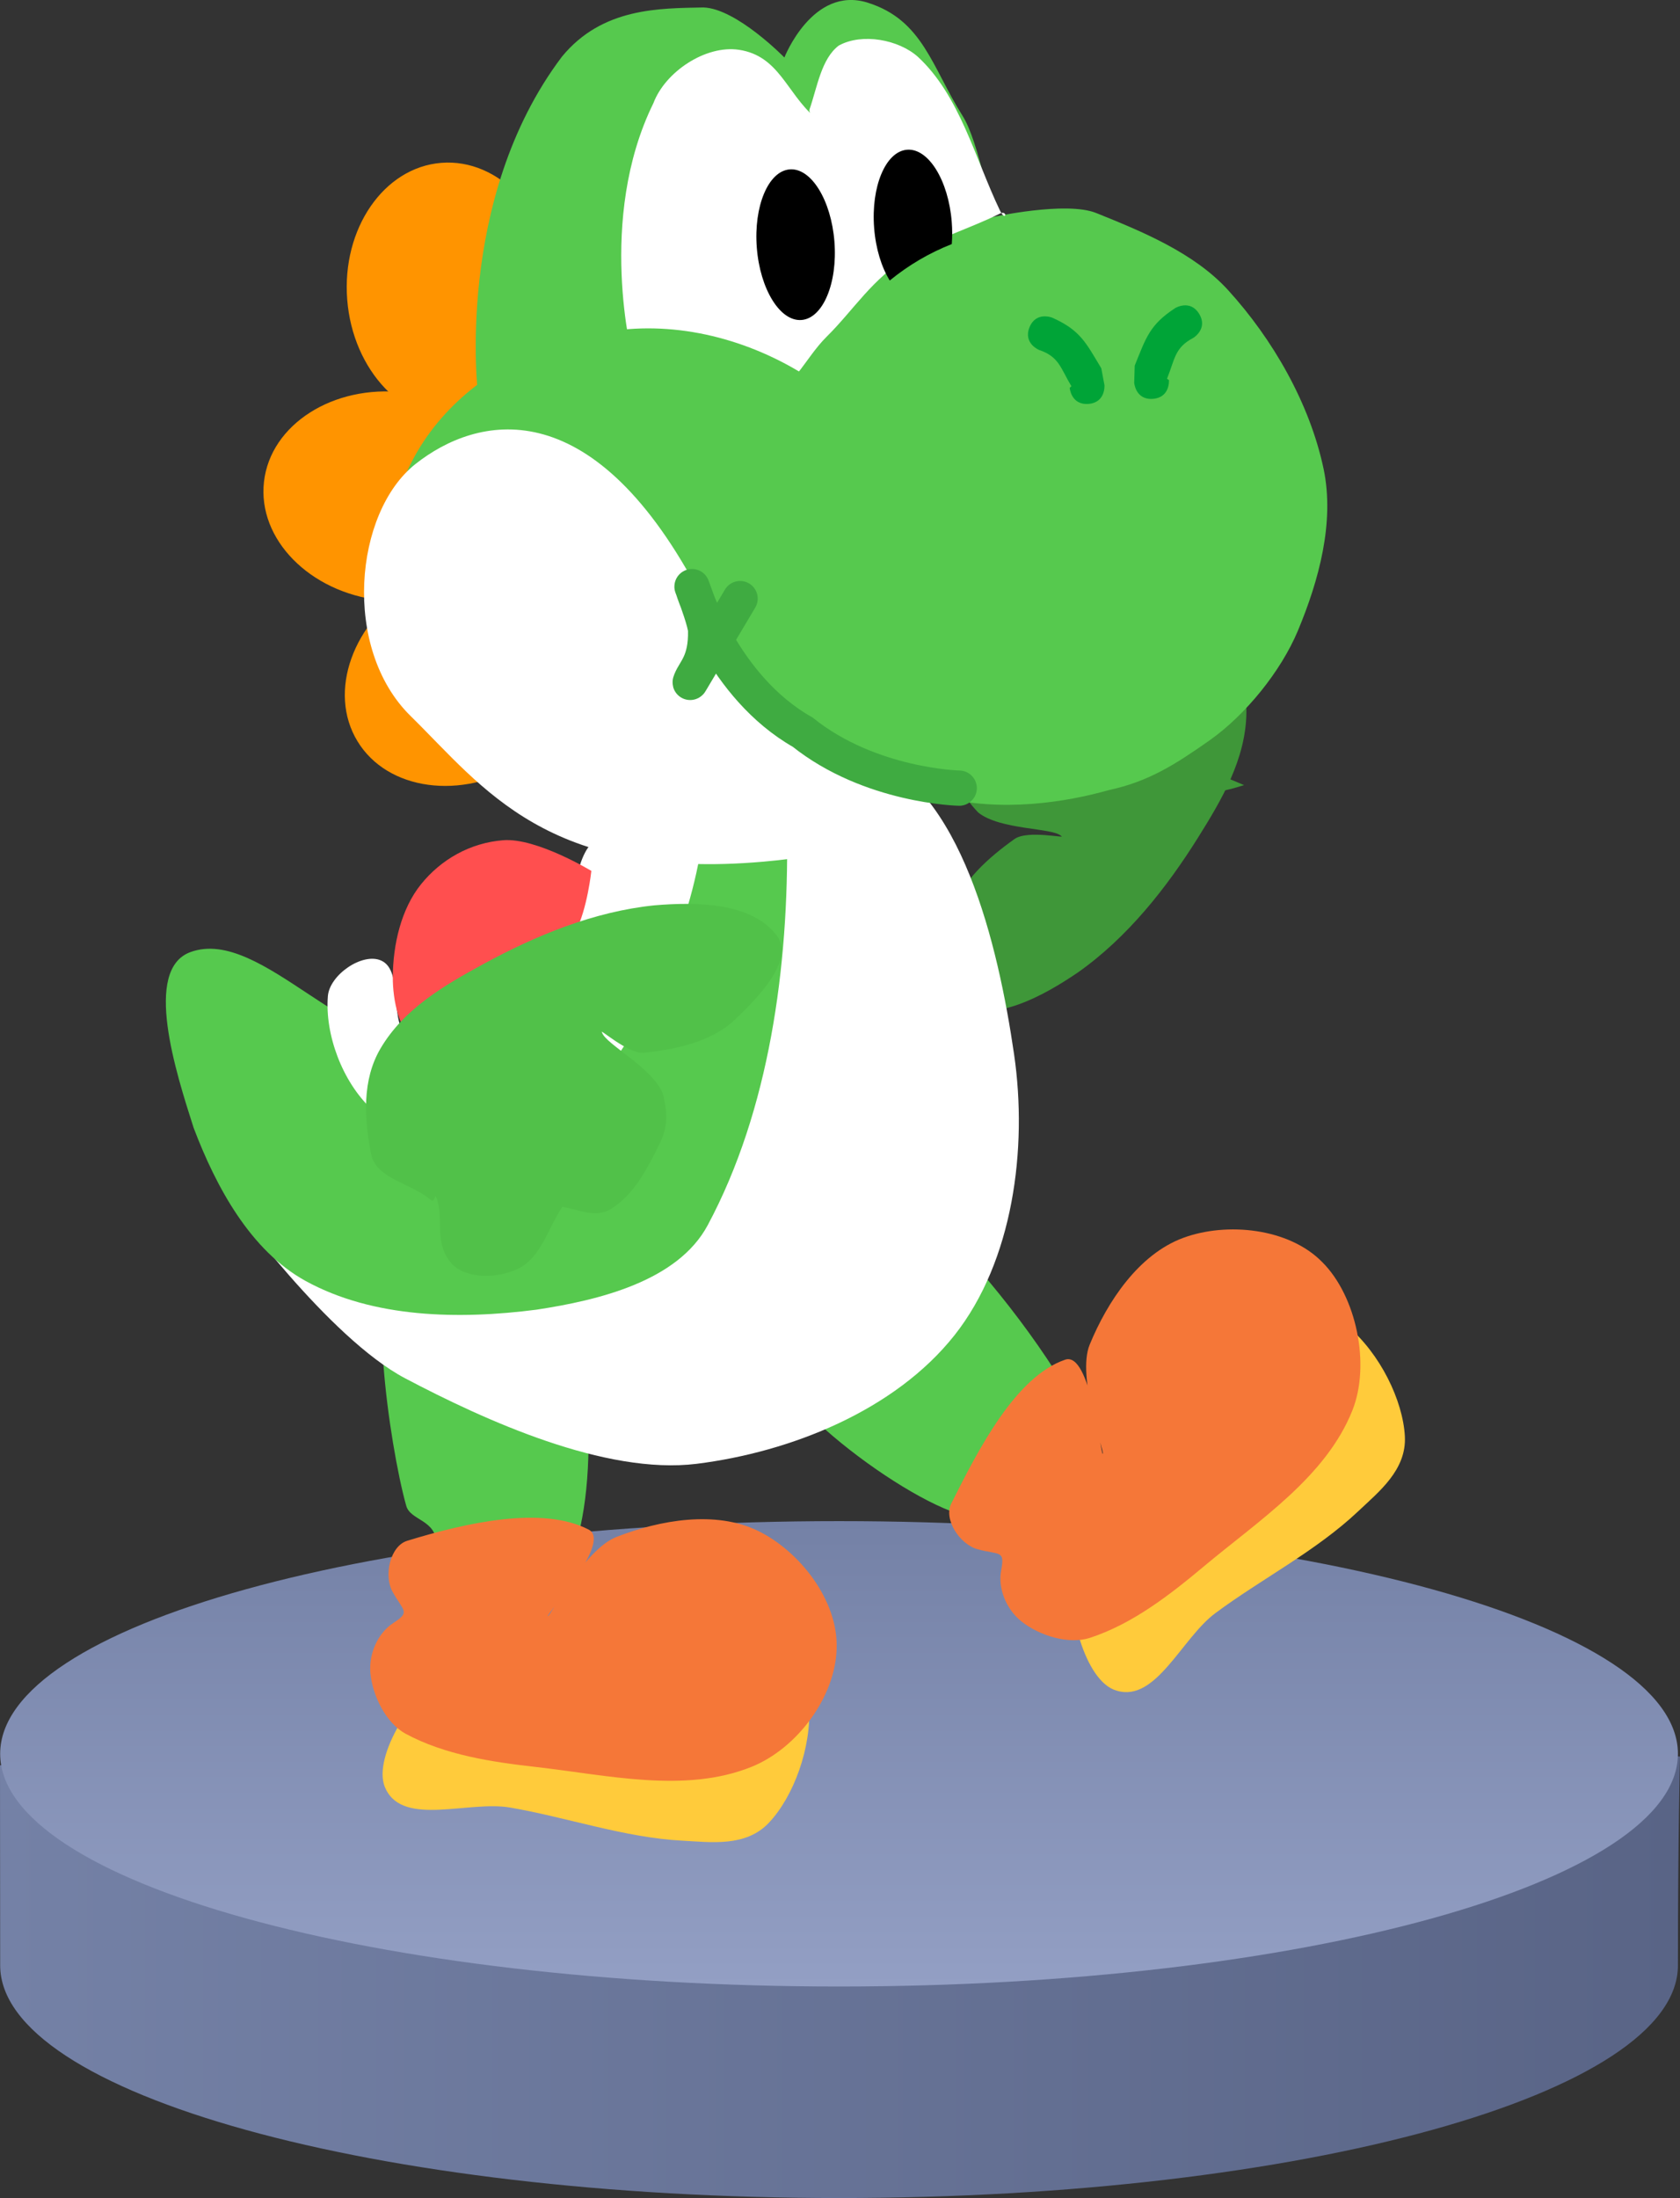 <svg version="1.1" xmlns="http://www.w3.org/2000/svg" xmlns:xlink="http://www.w3.org/1999/xlink" width="119.159" height="155.863" viewBox="0,0,119.159,155.863"><rect x="0" y="0" width="119.159" height="155.863" fill="#333333" stroke="none"/><defs><linearGradient x1="180.988" y1="247.167" x2="300.147" y2="247.167" gradientUnits="userSpaceOnUse" id="color-1"><stop offset="0" stop-color="#7481a6"/><stop offset="1" stop-color="#596486"/></linearGradient><linearGradient x1="240.5" y1="217" x2="240.5" y2="250" gradientUnits="userSpaceOnUse" id="color-2"><stop offset="0" stop-color="#7481a6"/><stop offset="1" stop-color="#939fc4"/></linearGradient></defs><g transform="translate(-180.988,-109.137)"><g data-paper-data="{&quot;isPaintingLayer&quot;:true}" fill-rule="nonzero" stroke-linejoin="miter" stroke-miterlimit="10" stroke-dasharray="" stroke-dashoffset="0" style="mix-blend-mode: normal"><path d="M300,248.5c0,9.113 -26.639,16.5 -59.5,16.5c-32.861,0 -59.5,-7.387 -59.5,-16.5c0,-3.062 -0.012,-14.185 -0.012,-14.185l60.179,-4.982l58.98,4.359c0,0 -0.147,5.695 -0.147,14.808z" data-paper-data="{&quot;origPos&quot;:null}" fill="url(#color-1)" stroke="none" stroke-width="0" stroke-linecap="butt"/><path d="M300,233.5c0,9.113 -26.639,16.5 -59.5,16.5c-32.861,0 -59.5,-7.387 -59.5,-16.5c0,-9.113 26.639,-16.5 59.5,-16.5c32.861,0 59.5,7.387 59.5,16.5z" data-paper-data="{&quot;origPos&quot;:null}" fill="url(#color-2)" stroke="none" stroke-width="0" stroke-linecap="butt"/><g data-paper-data="{&quot;origRot&quot;:0}" fill="#3f9739" stroke="none" stroke-width="2.5" stroke-linecap="round"><g><path d="M252.948,168.631c0.931,-0.665 3.768,0.002 3.302,-0.221c-0.633,-0.589 -4.3,-0.408 -5.872,-1.651c-1.183,-1.243 -1.482,-2.076 -1.552,-3.281c-0.108,-2.022 -0.166,-4.012 0.751,-5.674c0.719,-1.235 2.216,-1.115 3.325,-1.66c0.373,-0.202 -0.346,0.843 -0.285,0.387c0.246,-1.823 -0.466,-4.066 0.599,-5.61c0.932,-1.342 2.74,-2.426 4.237,-2.042c1.932,0.646 2.046,2.51 3.27,3.544c0.334,0.278 -0.123,-0.397 0.316,-0.311c1.76,0.346 4.009,-0.567 5.199,0.682c1.791,2.08 3.194,4.373 3.155,6.897c-0.05,3.29 -1.763,6.176 -3.44,8.854c-2.21,3.525 -4.973,7.053 -8.509,9.547c-2.41,1.638 -5.92,3.612 -8.654,2.372c-1.934,-0.878 -0.952,-4.55 -0.29,-6.667c0.675,-2.164 2.602,-3.848 4.447,-5.167z" data-paper-data="{&quot;origPos&quot;:null}"/><path d="M252.758,156.652c0,0 2.965,0.524 4.318,1.14c1.006,0.458 2.432,0.936 2.634,2.024c0.207,1.117 -0.818,2.25 -1.713,2.95c-0.871,0.681 -2.138,0.581 -3.199,0.893c-0.607,0.179 -1.812,0.58 -1.812,0.58" data-paper-data="{&quot;origPos&quot;:null}"/><path d="" data-paper-data="{&quot;origPos&quot;:null}"/><path d="M269.221,164.806c0,0 -4.206,1.495 -5.717,-0.071c-0.994,-1.031 -3.07,-3.615 -3.07,-3.615" data-paper-data="{&quot;origPos&quot;:null}"/></g><path d="M259.647,159.494l0.789,-6.398"/></g><path d="M246.023,194.593c7.802,7.176 16.947,20.866 13.068,24.56c-3.879,3.694 2.08,4.026 -5.722,-3.149c-1.557,-1.432 -3.647,0.787 -4.955,0.282c-5.243,-2.023 -15.852,-10.42 -12.748,-13.377c3.879,-3.694 -0.524,-13.029 7.278,-5.854z" fill="#56c94e" stroke="none" stroke-width="2.5" stroke-linecap="butt"/><g stroke="none" stroke-width="2.5" stroke-linecap="round"><path d="M272.893,204.501c1.077,-0.654 2.357,-2.428 3.63,-1.368c2.376,1.998 3.974,5.331 4.109,7.85c0.128,2.387 -1.837,3.925 -3.298,5.308c-2.995,2.833 -6.876,4.805 -10.15,7.239c-2.381,1.769 -4.209,6.348 -6.993,5.49c-2.261,-0.616 -3.589,-5.925 -3.097,-8.441c0.785,-4.011 3.459,-6.235 6.542,-9.373c3.083,-3.137 5.976,-4.716 9.257,-6.705z" data-paper-data="{&quot;origPos&quot;:null}" fill="#ffcb3b"/><path d="M274.773,198.633c2.416,2.409 3.438,7.244 2.137,10.515c-1.882,4.722 -6.629,7.794 -10.525,11.054c-2.403,2.013 -5.082,4.1 -8.113,5.082c-1.477,0.473 -3.549,-0.146 -4.846,-1.181c-1.066,-0.855 -1.668,-2.332 -1.43,-3.6c0.274,-1.454 -0.078,-1.091 -1.645,-1.501c-1.292,-0.343 -2.453,-2.126 -1.893,-3.246c1.961,-3.916 4.578,-9.002 8.08,-10.204c1.804,-0.616 2.509,6.755 2.668,6.673c0.16,-0.083 -1.869,-5.448 -0.93,-7.737c1.262,-3.076 3.49,-6.413 6.635,-7.574c3.093,-1.142 7.502,-0.696 9.862,1.72z" data-paper-data="{&quot;origPos&quot;:null}" fill="#f57738"/></g><path d="M222.733,211.671c-0.098,8.914 -3.053,12.282 -6.314,12.214c-3.261,-0.068 -4.573,3.692 -4.475,-5.222c0.019,-1.78 -1.842,-1.679 -2.144,-2.753c-1.21,-4.308 -2.985,-16.917 -0.375,-16.862c3.261,0.068 13.405,3.709 13.308,12.624z" fill="#56c94e" stroke="none" stroke-width="2.5" stroke-linecap="butt"/><g stroke="none" stroke-width="2.5" stroke-linecap="round"><path d="M234.878,228.312c1.216,0.328 3.383,0.031 3.495,1.683c0.194,3.099 -1.116,6.555 -2.846,8.391c-1.64,1.74 -4.108,1.379 -6.117,1.275c-4.117,-0.213 -8.222,-1.661 -12.243,-2.351c-2.923,-0.503 -7.499,1.334 -8.798,-1.273c-1.114,-2.062 1.812,-6.686 3.972,-8.067c3.445,-2.2 6.9,-1.799 11.298,-1.733c4.398,0.067 7.537,1.071 11.24,2.073z" data-paper-data="{&quot;origPos&quot;:null}" fill="#ffcb3b"/><path d="M240.329,226.023c-0.076,3.411 -2.777,7.088 -6.042,8.403c-4.716,1.897 -10.216,0.581 -15.264,0.01c-3.115,-0.35 -6.474,-0.849 -9.276,-2.365c-1.362,-0.742 -2.343,-2.669 -2.489,-4.323c-0.116,-1.361 0.537,-2.817 1.619,-3.519c1.242,-0.805 0.736,-0.81 -0.049,-2.226c-0.643,-1.172 -0.154,-3.243 1.043,-3.61c4.188,-1.283 9.581,-2.499 12.868,-0.794c1.691,0.881 -3.064,6.078 -2.895,6.137c0.171,0.059 2.56,-4.713 4.864,-5.613c3.097,-1.209 7.05,-1.899 10.06,-0.425c2.961,1.451 5.68,4.95 5.56,8.325z" data-paper-data="{&quot;origPos&quot;:null}" fill="#f57738"/></g><path d="M242.404,162.574c6.758,2.333 9.385,13.602 10.511,21.328c0.976,6.709 -0.081,14.675 -4.228,19.918c-4.226,5.336 -11.621,8.286 -18.296,9.117c-6.474,0.797 -14.996,-3.073 -20.675,-6.068c-5.426,-2.865 -12.328,-12.39 -12.328,-12.39c0,0 3.382,-2.252 5.261,-3.382c4.615,-2.776 10.127,-3.989 14.764,-6.733c4.046,-2.579 7.464,-6.037 11.105,-9.133c4.764,-4.054 8.519,-14.51 13.887,-12.657z" fill="#ffffff" stroke="none" stroke-width="2.5" stroke-linecap="round"/><path d="M230.439,165.989c2.019,-1.136 6.342,-0.132 6.373,2.229c0.125,9.444 -1.252,19.633 -5.63,27.802c-2.131,3.972 -7.745,5.32 -12.143,5.986c-5.494,0.709 -11.557,0.6 -16.358,-2.027c-3.925,-2.149 -6.37,-6.677 -7.958,-10.866c-1.265,-3.941 -3.599,-11.225 -0.231,-12.462c5.073,-1.861 11.53,7.826 17.418,6.076c8.079,-2.4 11.414,-12.554 18.527,-16.739z" fill="#56c94e" stroke="none" stroke-width="2.5" stroke-linecap="round"/><path d="M225.802,166.777c1.221,-1 5.34,-1.086 5.164,0.658c-0.662,6.373 -3.429,12.93 -7.112,17.912c-2.014,2.718 -5.575,4.104 -9.063,4.593c-2.554,0.358 -5.46,-0.317 -7.441,-2.146c-2.098,-1.967 -3.324,-5.321 -3.107,-8.022c0.123,-1.507 2.44,-3.107 3.77,-2.526c1.705,0.744 0.403,4.582 2.093,5.622c2.308,1.101 5.575,0.941 7.741,-0.357c2.349,-1.418 2.487,-4.6 4.067,-7.178c0,0 -0.596,-3.525 0.576,-5.751c0.526,-1 1.088,-0.972 3.313,-2.806z" fill="#ffffff" stroke="none" stroke-width="2.5" stroke-linecap="round"/><path d="M222.931,170.894c0,0 -0.287,2.704 -1.113,4.282c-1.217,2.337 -1.102,5.885 -3.321,7.202c-2.198,1.299 -5.426,1.558 -7.837,0.636c-1.379,-0.529 -1.819,-3.012 -1.812,-4.592c0.014,-2.299 0.586,-4.826 2.004,-6.584c1.418,-1.757 3.475,-2.936 5.832,-3.121c2.358,-0.184 6.247,2.176 6.247,2.176z" fill="#ff4f4f" stroke="none" stroke-width="2.5" stroke-linecap="round"/><path d="M205.912,155.827c0.716,-2.007 2.24,-3.905 4.396,-5.215c2.156,-1.31 4.542,-1.788 6.653,-1.5c2.112,0.286 3.951,1.338 5.014,3.087c1.063,1.749 1.15,3.866 0.431,5.872c-0.716,2.007 -2.24,3.905 -4.396,5.215c-2.156,1.31 -4.542,1.789 -6.653,1.5c-2.112,-0.286 -3.951,-1.338 -5.014,-3.087c-1.063,-1.749 -1.15,-3.866 -0.431,-5.872z" fill="#ff9400" stroke="none" stroke-width="2.5" stroke-linecap="butt"/><path d="M217.73,122.948c1.468,1.545 2.474,3.76 2.671,6.276c0.197,2.515 -0.453,4.86 -1.663,6.615c-1.208,1.756 -2.977,2.922 -5.017,3.082c-2.041,0.16 -3.969,-0.718 -5.435,-2.264c-1.468,-1.545 -2.474,-3.76 -2.671,-6.276c-0.197,-2.515 0.453,-4.86 1.663,-6.615c1.208,-1.756 2.977,-2.922 5.017,-3.082c2.041,-0.16 3.969,0.718 5.435,2.264z" fill="#ff9400" stroke="none" stroke-width="2.5" stroke-linecap="butt"/><path d="M202.966,138.396c1.795,-1.148 4.161,-1.716 6.668,-1.432c2.507,0.284 4.686,1.367 6.179,2.888c1.495,1.519 2.304,3.477 2.074,5.511c-0.23,2.034 -1.458,3.76 -3.254,4.907c-1.795,1.148 -4.162,1.716 -6.669,1.432c-2.507,-0.284 -4.686,-1.367 -6.179,-2.888c-1.495,-1.519 -2.304,-3.477 -2.074,-5.511c0.23,-2.034 1.458,-3.76 3.255,-4.907z" fill="#ff9400" stroke="none" stroke-width="2.5" stroke-linecap="butt"/><path d="M242.544,109.33c3.92,1.239 4.538,4.573 6.733,8.049c1.126,1.781 2.107,7.154 2.107,7.154c0,0 5.221,-1.152 7.356,-0.291c3.192,1.288 6.924,2.801 9.354,5.467c3.144,3.452 5.79,8.007 6.778,12.694c0.785,3.779 -0.339,7.9 -1.831,11.466c-1.187,2.837 -3.672,5.937 -6.253,7.762c-2.473,1.737 -4.334,2.924 -7.162,3.535c-2.984,0.84 -7.567,1.604 -12.006,0.467c-9.386,-2.404 -6.303,-6.879 -11.224,-6.406c-8.191,0.787 -16.183,7.771 -19.112,5.613c-0.249,-0.195 -0.802,-0.476 -1.045,-0.679c-0.729,-0.61 -4.758,-7.022 -5.723,-13.999c-0.759,-5.603 4.378,-13.012 4.378,-13.012c0,0 -1.717,-13.838 5.952,-23.996c2.868,-3.492 6.927,-3.423 10.033,-3.489c2.348,0.073 5.744,3.55 5.744,3.55c0,0 2.002,-5.125 5.922,-3.886z" fill="#56c94e" stroke="none" stroke-width="2.5" stroke-linecap="round"/><path d="M240.489,112.364c1.65,-0.906 4.242,-0.416 5.6,0.8c2.972,2.741 4.042,7.172 5.809,10.869c0.443,0.931 0.583,-0.032 0.019,0.246c-2.25,1.117 -4.436,1.704 -6.379,2.978c-2.728,1.668 -3.961,3.822 -5.914,5.752c-1.562,1.54 -2.517,4.027 -4.608,4.493c-1.878,0.418 -3.423,-1.002 -5.123,-1.643c-1.51,-0.566 -4.037,-1.337 -4.037,-1.337c0,0 -2.572,-9.844 1.479,-18.074c0.839,-2.228 3.715,-4.134 6.068,-3.78c2.834,0.43 3.366,3.035 5.356,4.765c0.571,0.574 -0.484,-0.162 -0.349,-0.55c0.54,-1.55 0.831,-3.588 2.077,-4.52z" fill="#ffffff" stroke="none" stroke-width="2.5" stroke-linecap="round"/><path d="M239.07,122.562c0.573,0.927 0.987,2.237 1.102,3.711c0.115,1.474 -0.089,2.832 -0.512,3.837c-0.422,1.007 -1.064,1.658 -1.823,1.718c-0.759,0.059 -1.494,-0.485 -2.068,-1.414c-0.573,-0.927 -0.987,-2.237 -1.102,-3.711c-0.115,-1.474 0.089,-2.832 0.512,-3.837c0.422,-1.007 1.064,-1.658 1.823,-1.718c0.759,-0.059 1.494,0.485 2.068,1.414z" fill="#000000" stroke="none" stroke-width="2.5" stroke-linecap="butt"/><path d="M247.391,121.168c0.573,0.927 0.987,2.237 1.102,3.711c0.042,0.541 0.042,1.067 0.003,1.565c-1.611,0.633 -3.091,1.511 -4.4,2.584c-0.002,-0.003 -0.003,-0.005 -0.005,-0.008c-0.573,-0.927 -0.987,-2.237 -1.102,-3.711c-0.115,-1.474 0.089,-2.832 0.512,-3.837c0.422,-1.007 1.064,-1.658 1.823,-1.718c0.759,-0.059 1.494,0.485 2.068,1.414z" fill="#000000" stroke="none" stroke-width="2.5" stroke-linecap="butt"/><path d="M208.575,150.169c-0.773,-9.89 7.266,-16.933 16.988,-17.693c9.722,-0.76 20.14,6.516 21.587,16.33c2.076,14.086 -9.387,18.752 -19.109,19.512c-9.722,0.76 -18.692,-8.258 -19.465,-18.148z" fill="#56c94e" stroke="none" stroke-width="2.5" stroke-linecap="butt"/><path d="M210.105,159.903c-4.87,-4.784 -4,-14.428 0.358,-17.868c4.358,-3.44 12.377,-5.273 19.928,8.752c1.155,2.146 0.789,5.12 3.854,7.337c0.669,0.484 2.432,1.861 3.142,2.312c5.155,3.274 12.526,4.776 10.316,5.184c-3.862,0.713 -1.757,3.657 -12.527,4.614c-15.356,1.364 -19.907,-5.258 -25.071,-10.331z" fill="#ffffff" stroke="none" stroke-width="2.5" stroke-linecap="butt"/><path d="M258.188,137.777c-1.232,0.096 -1.329,-1.136 -1.329,-1.136l0.122,-0.116c-0.776,-1.289 -0.866,-2.089 -2.291,-2.572c0,0 -1.145,-0.465 -0.68,-1.61c0.465,-1.145 1.61,-0.68 1.61,-0.68c1.994,0.89 2.385,1.769 3.48,3.588l0.225,1.198c0,0 0.096,1.232 -1.136,1.329z" fill="#00a437" stroke="none" stroke-width="2.5" stroke-linecap="butt"/><path d="M261.435,136.283l0.036,-1.218c0.798,-1.967 1.048,-2.897 2.88,-4.086c0,0 1.059,-0.637 1.696,0.422c0.637,1.059 -0.422,1.696 -0.422,1.696c-1.333,0.699 -1.298,1.503 -1.864,2.897l0.138,0.096c0,0 0.096,1.232 -1.136,1.329c-1.232,0.096 -1.329,-1.136 -1.329,-1.136z" data-paper-data="{&quot;index&quot;:null}" fill="#00a437" stroke="none" stroke-width="2.5" stroke-linecap="butt"/><path d="M249.023,165.024c0,0 -6.302,-0.129 -11.106,-3.971c-5.683,-3.22 -7.799,-10.199 -7.799,-10.199c0,0 -0.152,-0.396 0.082,0.229c0.231,0.616 0.827,2.248 0.837,2.776c0.041,2.222 -0.77,2.817 -1.056,3.546c-0.087,0.223 -0.006,0.073 -0.006,0.073l3.506,-5.894" fill="none" stroke="#3fab41" stroke-width="2.5" stroke-linecap="round"/><path d="M226.678,183.787c-1.138,0.123 -3.283,-1.85 -2.986,-1.427c0.262,0.824 3.547,2.465 4.308,4.319c0.421,1.664 0.273,2.536 -0.256,3.62c-0.897,1.815 -1.823,3.578 -3.437,4.576c-1.233,0.724 -2.479,-0.115 -3.712,-0.184c-0.424,-0.006 0.715,-0.565 0.438,-0.198c-1.109,1.468 -1.588,3.772 -3.274,4.595c-1.47,0.713 -3.577,0.771 -4.694,-0.299c-1.367,-1.51 -0.552,-3.19 -1.112,-4.692c-0.155,-0.406 -0.087,0.406 -0.428,0.116c-1.364,-1.165 -3.772,-1.472 -4.196,-3.144c-0.54,-2.691 -0.639,-5.377 0.633,-7.558c1.657,-2.843 4.565,-4.518 7.34,-6.029c3.655,-1.988 7.793,-3.708 12.098,-4.147c2.904,-0.245 6.931,-0.245 8.705,2.177c1.255,1.714 -1.401,4.432 -3.017,5.953c-1.65,1.555 -4.155,2.077 -6.41,2.322z" data-paper-data="{&quot;origRot&quot;:0}" fill="#51c149" stroke="none" stroke-width="2.5" stroke-linecap="round"/></g></g></svg>